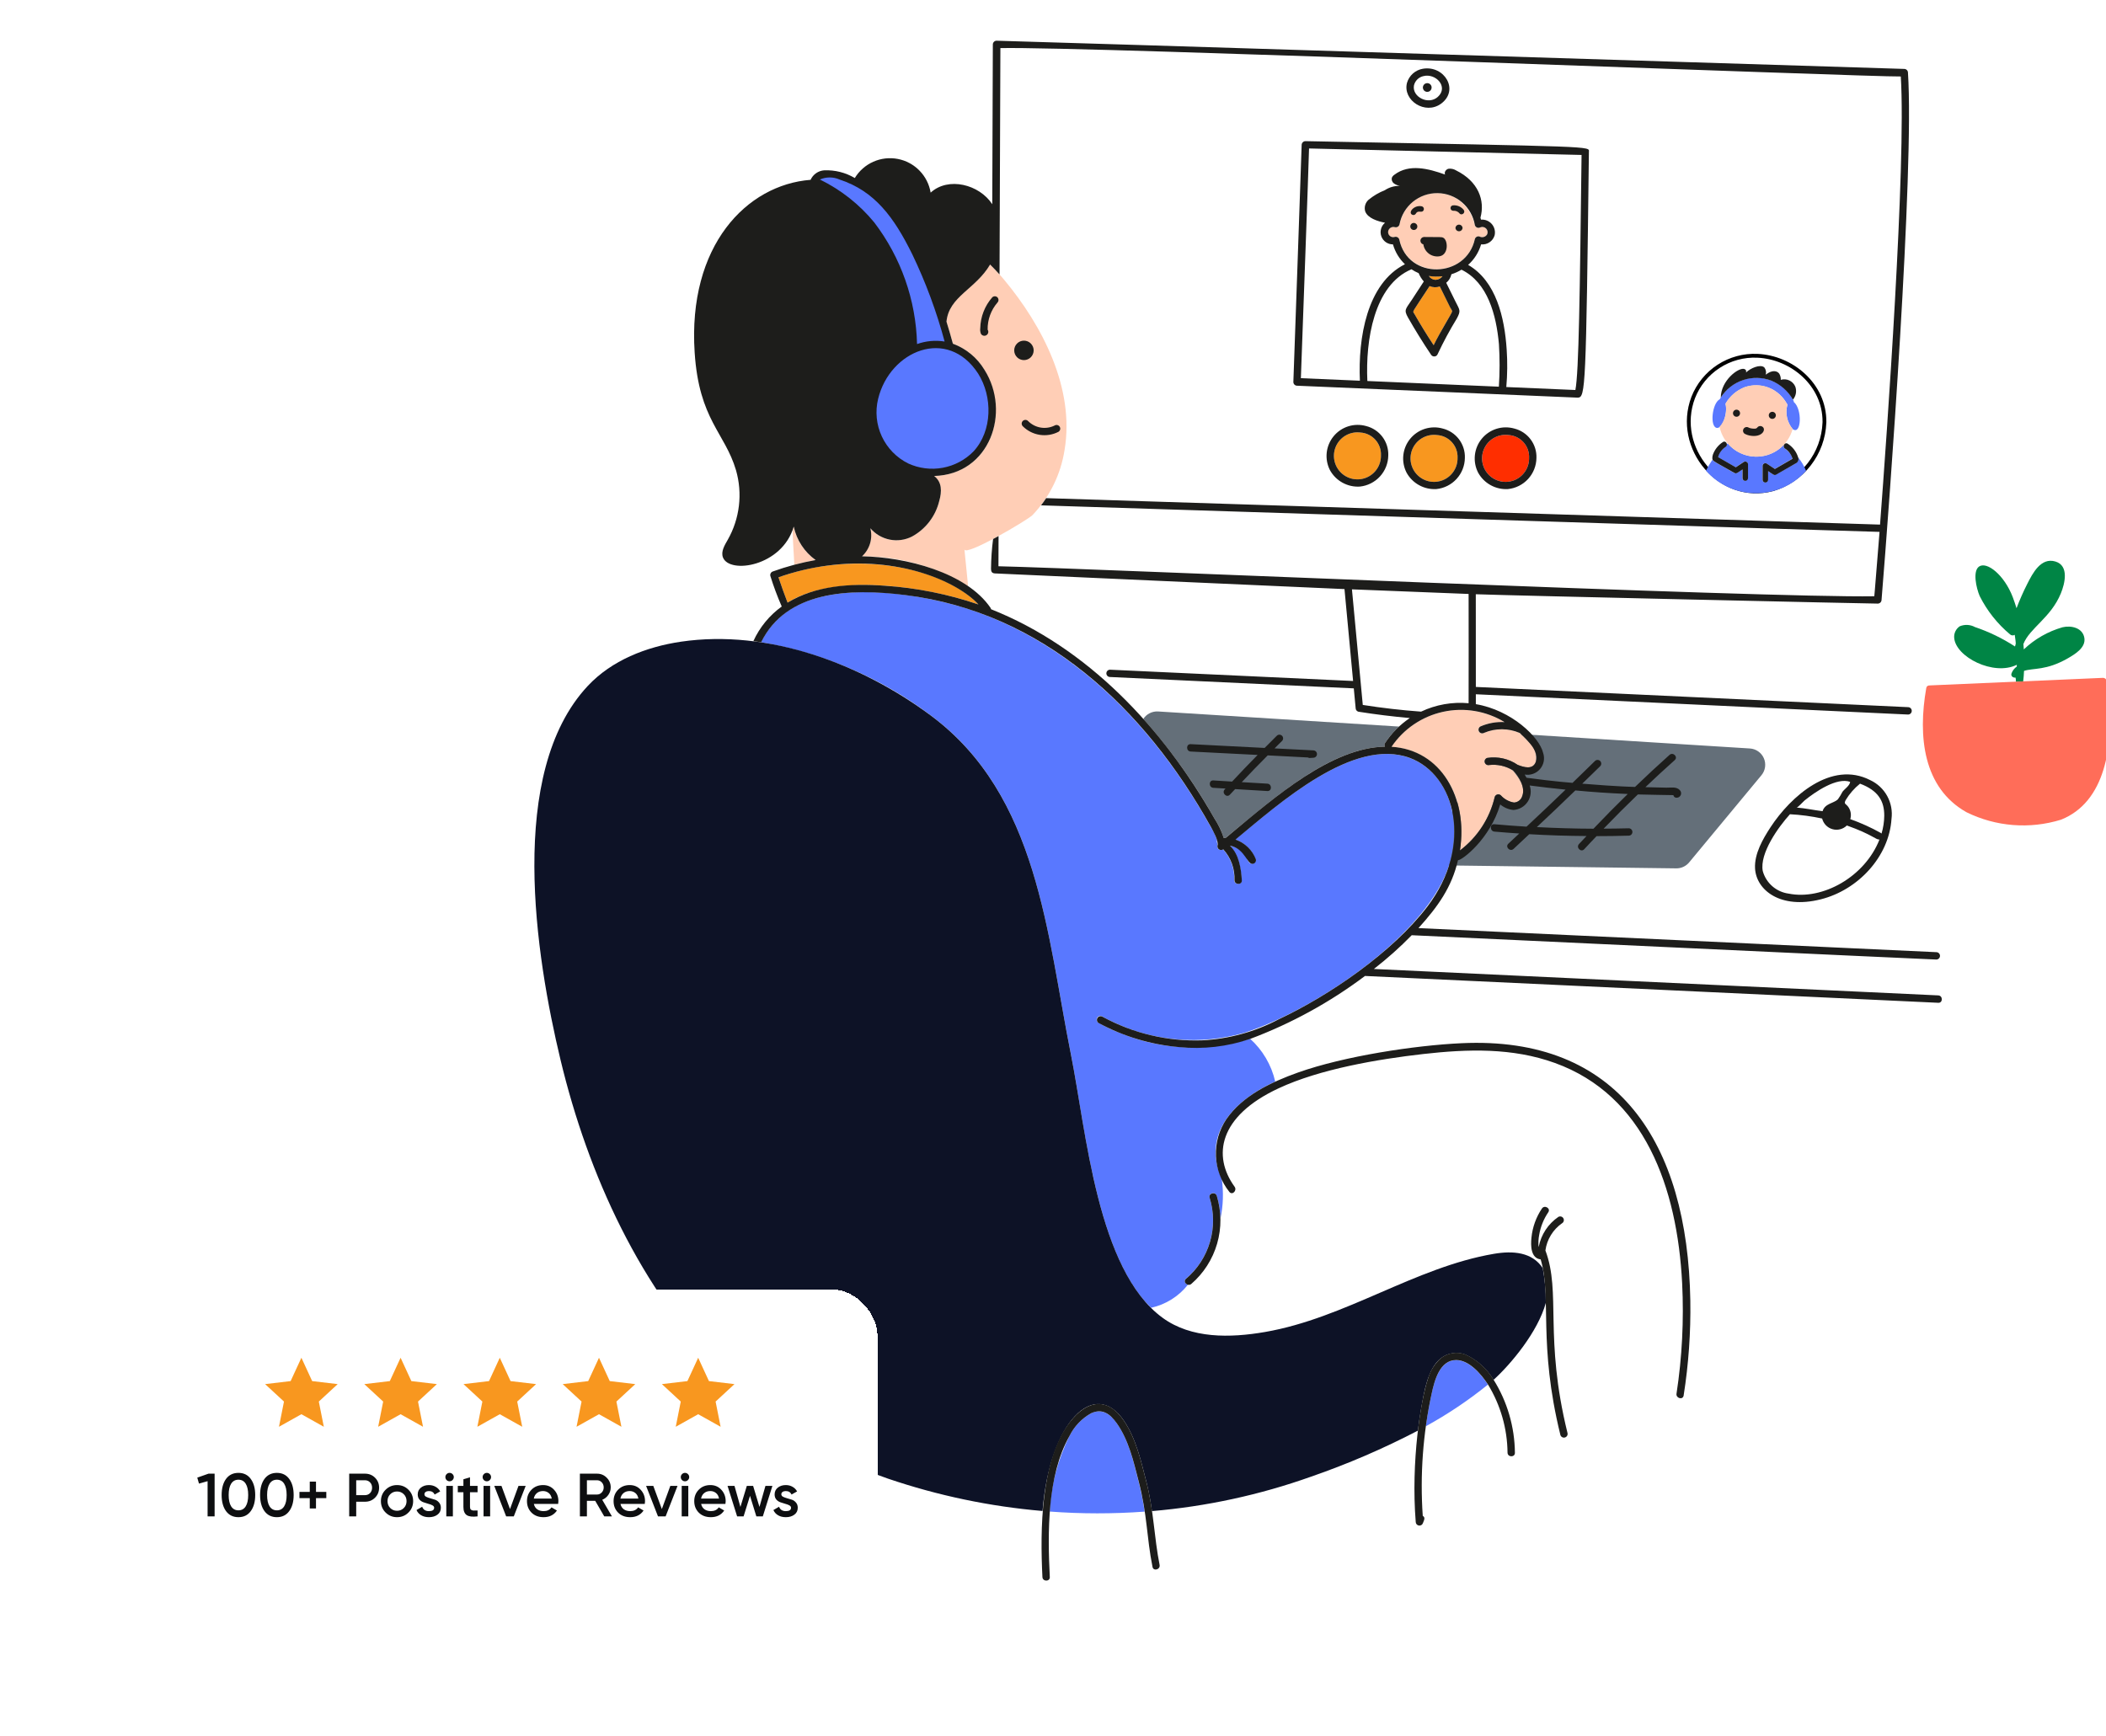 <svg width="552" height="455" viewBox="0 0 552 455" fill="none" xmlns="http://www.w3.org/2000/svg">
<g clip-path="url(#clip0_1_2503)">
<path d="M478.204 110.588L478.195 110.816C478.037 114.777 476.643 118.589 474.207 121.717C471.774 124.844 468.422 127.13 464.624 128.255C450.862 131.897 438.796 117.45 443.795 104.223C445.104 100.863 447.435 97.998 450.459 96.032C453.483 94.066 457.048 93.099 460.651 93.266L460.652 93.266C469.612 93.666 478.257 100.784 478.204 110.588Z" stroke="black"/>
<path d="M372.945 18.021C371.976 18.184 371.073 18.616 370.338 19.268C369.603 19.92 369.065 20.765 368.787 21.708C367.597 26.315 373.564 30.208 377.712 27.184C382.561 23.629 378.604 17.067 372.945 18.021ZM376.909 25.358C374.443 27.647 370.108 25.426 370.599 22.445C370.731 21.834 371.036 21.274 371.477 20.832C371.919 20.391 372.479 20.086 373.09 19.954C376.305 19.126 379.726 22.738 376.904 25.358H376.909Z" fill="#1D1D1B"/>
<path d="M374.093 21.792C373.866 21.792 373.644 21.859 373.455 21.985C373.267 22.111 373.12 22.291 373.033 22.5C372.946 22.71 372.923 22.941 372.967 23.163C373.012 23.386 373.121 23.59 373.281 23.751C373.442 23.911 373.646 24.021 373.869 24.065C374.092 24.109 374.322 24.087 374.532 24C374.742 23.913 374.921 23.766 375.047 23.577C375.173 23.388 375.24 23.166 375.24 22.939C375.241 22.789 375.211 22.639 375.154 22.5C375.096 22.361 375.011 22.234 374.905 22.128C374.798 22.021 374.672 21.936 374.532 21.879C374.393 21.821 374.244 21.792 374.093 21.792Z" fill="#1D1D1B"/>
<path d="M356.604 113.384C355.357 113.219 354.09 113.44 352.972 114.016C351.854 114.592 350.939 115.497 350.35 116.608C349.761 117.719 349.526 118.984 349.677 120.233C349.828 121.482 350.358 122.654 351.194 123.593C352.031 124.532 353.135 125.193 354.358 125.486C355.581 125.78 356.865 125.692 358.036 125.234C359.208 124.777 360.212 123.972 360.913 122.928C361.613 121.883 361.978 120.649 361.957 119.392C362.026 117.89 361.505 116.42 360.504 115.298C359.504 114.175 358.104 113.488 356.604 113.384Z" fill="#F8971F"/>
<path d="M471.268 119.851C471.585 121.262 470.871 121.317 469.177 122.293C465.314 124.511 465.246 124.702 464.791 124.396C464.337 124.09 463.871 123.78 463.412 123.476V125.75C463.412 125.942 463.336 126.127 463.2 126.262C463.064 126.398 462.88 126.475 462.688 126.475C462.495 126.475 462.311 126.398 462.175 126.262C462.039 126.127 461.963 125.942 461.963 125.75V122.138C461.964 122.011 461.998 121.886 462.061 121.776C462.125 121.666 462.215 121.575 462.325 121.51C462.434 121.446 462.559 121.411 462.686 121.41C462.812 121.408 462.938 121.439 463.049 121.5C463.763 121.972 464.462 122.444 465.174 122.915C466.719 122.021 468.255 121.139 469.802 120.244C469.662 119.565 469.325 118.943 468.833 118.455C468.519 118.127 468.18 117.824 467.82 117.547C467.658 117.441 467.545 117.275 467.506 117.085C467.466 116.896 467.502 116.699 467.607 116.536C466.66 117.56 465.507 118.373 464.223 118.919C462.939 119.465 461.554 119.733 460.159 119.704C458.765 119.676 457.392 119.352 456.131 118.754C454.871 118.157 453.751 117.298 452.847 116.236C452.757 116.304 452.67 116.375 452.585 116.449C452.605 116.582 452.585 116.717 452.53 116.839C452.474 116.962 452.384 117.065 452.271 117.137C451.299 117.754 450.593 118.711 450.29 119.821L454.921 122.492L457.046 121.077C457.157 121.013 457.283 120.979 457.411 120.98C457.539 120.98 457.665 121.014 457.776 121.079C457.887 121.144 457.978 121.237 458.042 121.348C458.105 121.46 458.137 121.586 458.136 121.715V125.327C458.126 125.513 458.045 125.688 457.91 125.815C457.775 125.943 457.596 126.015 457.41 126.015C457.224 126.015 457.045 125.943 456.91 125.815C456.775 125.688 456.694 125.513 456.684 125.327V123.053C455.365 123.923 455.114 124.277 454.559 123.974C449.26 120.945 449.047 120.954 448.854 120.491C448.221 121.417 447.647 122.382 447.137 123.381C448.781 125.238 450.801 126.726 453.063 127.745C455.325 128.765 457.777 129.293 460.258 129.295C462.739 129.297 465.192 128.773 467.455 127.758C469.719 126.742 471.741 125.258 473.389 123.404C472.861 122.122 472.146 120.925 471.268 119.851Z" fill="#5978FF"/>
<path d="M373.982 226.79L439.373 227.63C440.011 227.635 440.642 227.5 441.221 227.232C441.8 226.965 442.313 226.572 442.722 226.083L461.709 203.19C462.208 202.58 462.53 201.844 462.638 201.063C462.746 200.283 462.636 199.487 462.321 198.765C462.006 198.042 461.498 197.421 460.852 196.969C460.206 196.517 459.448 196.252 458.662 196.203L390.84 191.953L373.982 226.79ZM299.672 188.448C306.781 196.441 313.017 205.169 318.274 214.484C319.346 216.1 320.188 217.857 320.775 219.705C320.919 219.637 321.08 219.616 321.237 219.646C332.478 210.508 348.197 195.958 363.008 195.727C362.915 195.589 362.866 195.426 362.868 195.259C362.871 195.093 362.924 194.931 363.021 194.796C364.058 193.2 365.292 191.743 366.695 190.457L303.505 186.498C302.752 186.46 302.001 186.62 301.328 186.962C300.656 187.304 300.085 187.817 299.672 188.448Z" fill="#646F79"/>
<path d="M382.032 120.052C382.106 118.548 381.586 117.075 380.585 115.952C379.583 114.828 378.179 114.143 376.677 114.044C375.43 113.88 374.163 114.1 373.045 114.677C371.928 115.254 371.013 116.158 370.424 117.27C369.836 118.381 369.601 119.646 369.753 120.895C369.904 122.143 370.433 123.316 371.27 124.254C372.107 125.193 373.211 125.854 374.434 126.147C375.657 126.44 376.941 126.352 378.112 125.894C379.284 125.437 380.287 124.632 380.988 123.587C381.689 122.543 382.053 121.309 382.032 120.052ZM256.444 158.451C248.05 149.39 225.58 143.652 204.047 151.332C204.781 153.565 205.576 155.778 206.429 157.968C218.665 150.157 242.539 153.595 256.444 158.451Z" fill="#F8971F"/>
<path d="M369.466 198.669C354.706 193.186 335.094 210.749 323.778 220.076C324.951 220.478 326.025 221.126 326.928 221.976C327.83 222.826 328.541 223.859 329.012 225.006C329.129 225.226 329.156 225.484 329.087 225.723C329.018 225.963 328.859 226.167 328.644 226.292C328.428 226.417 328.172 226.454 327.93 226.394C327.687 226.335 327.477 226.184 327.344 225.973C326.991 225.508 326.868 225.42 326.896 224.983C326.804 224.788 326.695 224.603 326.571 224.428C326.078 223.708 325.447 223.093 324.714 222.619C323.982 222.144 323.162 221.82 322.304 221.665C324.641 223.876 325.26 227.571 325.434 230.769C325.506 232.012 323.572 231.999 323.5 230.769C323.638 227.777 322.587 224.852 320.576 222.632C320.416 222.749 320.225 222.814 320.028 222.818C319.83 222.822 319.636 222.766 319.471 222.657C319.307 222.548 319.18 222.39 319.107 222.207C319.034 222.023 319.02 221.822 319.065 221.629C319.065 221.629 319.101 221.306 319.101 221.075C319.023 220.962 318.973 220.831 318.956 220.695C318.939 220.558 318.955 220.419 319.003 220.291C318.632 219.06 318.082 217.891 317.371 216.82C303.287 191.497 282.309 169.135 254.025 159.711C241.642 155.692 221.605 152.63 209.51 158.453C205.137 160.517 201.596 164.004 199.465 168.344C215.66 171.079 230.956 177.683 244.052 187.597C272.153 208.533 274.391 244.937 280.7 276.387C284.313 294.407 287.241 328.818 301.706 342.817C305.533 341.978 308.95 339.838 311.375 336.761C310.686 336.604 310.178 335.758 310.869 335.19C313.865 332.644 316.049 329.275 317.149 325.5C318.249 321.725 318.217 317.71 317.057 313.953C316.67 312.769 318.544 312.253 318.918 313.432C319.539 315.397 319.865 317.442 319.885 319.501C320.616 316.06 320.734 312.518 320.236 309.036C315.085 297.59 322.89 288.714 334.244 283.506C333.254 279.172 330.949 275.25 327.644 272.277C316.57 275.768 304.625 275.281 293.873 270.9C291.808 270.141 289.811 269.207 287.904 268.108C287.688 267.976 287.532 267.764 287.47 267.518C287.408 267.273 287.445 267.012 287.574 266.794C287.702 266.575 287.91 266.416 288.155 266.349C288.4 266.283 288.66 266.316 288.881 266.44C289.808 266.975 290.76 267.462 291.735 267.902C302.447 273.003 314.653 274.018 326.061 270.756C343.947 265.09 375.038 244.779 380.102 225.792C383.581 211.723 377.699 201.724 369.466 198.669Z" fill="#5978FF"/>
<path d="M470.168 105.371C470.165 105.223 470.128 105.078 470.06 104.946C469.148 103.189 467.778 101.711 466.094 100.67C464.41 99.629 462.475 99.063 460.495 99.034C458.516 99.004 456.565 99.511 454.85 100.501C453.136 101.491 451.722 102.928 450.758 104.657C448.739 105.698 448.119 111.844 449.959 112.163C451.436 112.443 452.896 108.372 452.273 105.824C453.412 103.866 455.174 102.347 457.278 101.508C459.353 100.797 461.614 100.85 463.653 101.659C465.692 102.468 467.375 103.979 468.398 105.919C468.43 105.97 468.467 106.018 468.506 106.064C468.191 107.166 468.152 108.329 468.394 109.449C468.636 110.57 469.15 111.614 469.892 112.488C472.155 114.175 472.45 107.265 470.168 105.371Z" fill="#5978FF"/>
<path d="M400.785 120.052C400.859 118.548 400.339 117.075 399.338 115.952C398.336 114.828 396.932 114.143 395.43 114.044C394.183 113.88 392.916 114.1 391.798 114.677C390.681 115.254 389.766 116.158 389.177 117.27C388.589 118.381 388.354 119.646 388.506 120.895C388.657 122.143 389.186 123.316 390.023 124.254C390.86 125.193 391.964 125.854 393.187 126.147C394.41 126.44 395.694 126.352 396.865 125.894C398.037 125.437 399.04 124.632 399.741 123.587C400.442 122.543 400.806 121.309 400.785 120.052Z" fill="#FF2E00"/>
<path d="M208.033 138.041C207.671 139.326 207.608 137.358 208.201 148.028C210.038 147.534 211.898 147.123 213.772 146.796C210.836 144.694 208.789 141.572 208.033 138.041ZM263.196 73.34C262.033 71.941 260.794 70.606 259.486 69.341C255.763 75.703 248.684 77.673 248.051 84.316C248.119 84.528 249.483 88.933 249.732 90.094C262.389 94.756 264.841 113.588 254.603 121.41C251.776 123.526 248.357 124.701 244.827 124.77C246.908 126.31 246.87 128.884 246.145 131.381C245.663 133.339 244.778 135.175 243.546 136.771C242.314 138.368 240.762 139.69 238.99 140.652C237.19 141.562 235.137 141.841 233.16 141.444C231.183 141.047 229.396 139.997 228.087 138.463C228.424 139.772 228.4 141.148 228.017 142.444C227.634 143.741 226.907 144.909 225.913 145.825C235.741 145.798 245.382 148.516 253.75 153.67C253.423 150.442 253.113 147.227 252.784 143.999C252.977 145.971 269.318 136.349 270.634 135.019C275.126 130.297 278.062 124.311 279.045 117.868C281.714 101.788 273.248 85.397 263.196 73.34ZM382.641 222.939C387.227 219.482 390.453 214.524 391.756 208.931C391.803 208.77 391.891 208.623 392.012 208.506C392.132 208.388 392.281 208.304 392.444 208.261C392.607 208.219 392.778 208.219 392.941 208.262C393.103 208.304 393.252 208.389 393.373 208.506C394.275 209.504 395.49 210.165 396.817 210.378C397.308 210.352 397.778 210.175 398.164 209.87C398.549 209.566 398.831 209.15 398.97 208.678C399.924 206.213 398.016 203.818 396.577 202.006C394.721 200.8 392.502 200.283 390.304 200.544C390.061 200.602 389.805 200.563 389.589 200.436C389.374 200.309 389.216 200.104 389.149 199.863C389.082 199.622 389.111 199.364 389.229 199.144C389.348 198.924 389.548 198.758 389.786 198.682C392.578 198.249 395.43 198.897 397.761 200.495C399.38 201.132 401.716 201.849 402.51 199.758C402.703 198.827 402.644 197.862 402.341 196.962C402.037 196.061 401.499 195.258 400.783 194.634C400.022 193.741 399.194 192.909 398.305 192.144C396.826 191.506 395.234 191.176 393.624 191.172C392.014 191.168 390.42 191.49 388.938 192.12C388.716 192.24 388.457 192.272 388.213 192.209C387.969 192.146 387.758 191.993 387.622 191.78C387.492 191.559 387.453 191.296 387.516 191.047C387.579 190.798 387.738 190.584 387.958 190.452C389.958 189.574 392.137 189.176 394.318 189.292C389.495 186.353 383.725 185.386 378.207 186.593C372.689 187.799 367.848 191.085 364.691 195.769C376.313 196.494 385.026 207.386 382.641 222.939Z" fill="#FFCEB6"/>
<path d="M381.658 356.546C377.344 356.546 375.978 361.997 375.24 365.32C374.624 368.153 374.116 371.006 373.717 373.878C379.457 370.725 384.905 367.069 389.999 362.953C388.15 360.129 385.039 356.546 381.658 356.546ZM292.73 373.11C292.041 371.996 291.086 371.07 289.951 370.416C289.329 370.125 288.649 369.978 287.962 369.986C287.276 369.995 286.6 370.158 285.985 370.465C283.518 371.843 281.531 373.943 280.292 376.483C277.24 382.643 275.492 389.366 275.156 396.233C283.432 396.851 291.742 396.857 300.019 396.252C299.616 393.55 299.075 390.872 298.398 388.226C297.086 383.051 295.845 377.55 292.73 373.11Z" fill="#5978FF"/>
<path d="M404.37 332.422C401.59 328.2 396.55 327.82 391.546 328.676C370.888 332.195 352.675 345.513 331.571 349.163C322.421 350.746 312.221 350.929 304.726 345.442C287.551 332.932 284.704 296.384 280.698 276.413C274.4 244.963 272.151 208.557 244.05 187.624C225.749 173.998 201.42 164.845 178.48 168.211C169.39 169.554 160.326 173.099 154.053 179.816C132.803 202.554 140.37 250.579 146.932 277.888C154.172 307.995 167.842 337.947 189.83 360.186C192.229 355.651 196.282 354.365 199.099 355.364C201.832 356.331 202.907 359.098 203.887 361.576C205.673 366.129 207.164 370.792 208.35 375.537C215.93 380.593 224.131 384.649 232.749 387.605C245.859 392.061 259.462 394.908 273.258 396.084C275.124 372.647 286.935 361.117 294.591 372.43C297.819 377.218 299.088 383.091 300.514 388.602C301.129 391.077 301.603 393.585 301.933 396.114C316.156 394.914 330.163 391.884 343.609 387.097C353.237 383.769 362.606 379.733 371.638 375.023C371.881 373.091 372.159 371.168 372.488 369.258C373.272 364.908 374.188 358.824 377.624 356.082C378.51 355.378 379.561 354.914 380.678 354.735C381.794 354.555 382.938 354.665 384 355.056C387.119 356.449 389.729 358.776 391.469 361.716C396.002 357.606 403.097 349.134 405.175 341.528C405.188 338.475 404.918 335.426 404.37 332.422Z" fill="#0D1226"/>
<path d="M197.264 356.969C195.928 357.088 194.655 357.59 193.596 358.413C192.538 359.236 191.738 360.347 191.293 361.612C195.817 366.091 200.709 370.182 205.917 373.844C204.839 369.85 203.54 365.92 202.026 362.071C201.166 359.869 200.103 357.003 197.264 356.969Z" fill="#5978FF"/>
<path d="M468.506 106.054C468.074 105.302 467.559 104.6 466.971 103.963C465.785 102.633 464.228 101.688 462.501 101.248C460.774 100.809 458.954 100.896 457.277 101.498C455.159 102.313 453.39 103.839 452.272 105.814C452.505 106.88 452.485 107.986 452.214 109.043C451.944 110.101 451.43 111.08 450.715 111.904C451.175 114.065 452.347 116.01 454.044 117.425C455.742 118.84 457.865 119.643 460.074 119.707C462.283 119.77 464.449 119.09 466.224 117.775C468 116.459 469.282 114.586 469.866 112.454C469.133 111.58 468.626 110.539 468.389 109.423C468.152 108.308 468.192 107.151 468.506 106.054Z" fill="#FFCEB6"/>
<path d="M265.832 91.846C265.832 92.522 266.101 93.171 266.579 93.649C267.057 94.127 267.706 94.396 268.382 94.396C269.058 94.396 269.707 94.127 270.185 93.649C270.663 93.171 270.932 92.522 270.932 91.846C270.932 91.17 270.663 90.521 270.185 90.043C269.707 89.565 269.058 89.296 268.382 89.296C267.706 89.296 267.057 89.565 266.579 90.043C266.101 90.521 265.832 91.17 265.832 91.846Z" fill="#1D1D1B"/>
<path d="M261.441 79.314C261.615 79.129 261.713 78.884 261.713 78.63C261.713 78.376 261.615 78.132 261.441 77.947C261.259 77.768 261.013 77.667 260.758 77.667C260.502 77.667 260.257 77.768 260.075 77.947C258.11 80.19 256.998 83.054 256.934 86.035C256.864 86.533 256.927 87.041 257.114 87.508C257.184 87.627 257.278 87.731 257.389 87.813C257.5 87.896 257.626 87.956 257.761 87.988C257.895 88.021 258.035 88.027 258.171 88.005C258.308 87.983 258.439 87.933 258.556 87.86C258.673 87.787 258.775 87.69 258.854 87.577C258.933 87.464 258.989 87.336 259.018 87.2C259.047 87.065 259.049 86.925 259.023 86.789C258.997 86.653 258.944 86.524 258.867 86.409C258.823 83.808 259.739 81.281 261.441 79.314ZM258.891 86.751C258.891 86.883 258.878 86.859 258.878 86.726L258.891 86.751ZM268.077 111.731C269.274 112.927 270.818 113.715 272.489 113.982C274.16 114.249 275.873 113.982 277.383 113.218C277.498 113.157 277.599 113.074 277.681 112.973C277.762 112.873 277.823 112.756 277.859 112.632C277.895 112.507 277.905 112.376 277.889 112.247C277.873 112.118 277.831 111.994 277.766 111.882C277.701 111.769 277.614 111.671 277.51 111.594C277.406 111.516 277.288 111.46 277.162 111.429C277.035 111.398 276.904 111.392 276.776 111.413C276.648 111.434 276.526 111.481 276.416 111.55C275.277 112.108 273.991 112.292 272.742 112.077C271.492 111.862 270.342 111.259 269.454 110.354C269.272 110.171 269.024 110.068 268.766 110.068C268.508 110.068 268.26 110.171 268.077 110.354C267.895 110.536 267.792 110.784 267.792 111.042C267.792 111.3 267.895 111.548 268.077 111.731Z" fill="#1D1D1B"/>
<path d="M508.018 260.929C506.605 260.87 363.221 254.149 360.102 254.002C363.611 251.287 366.926 248.331 370.024 245.155C371.033 245.198 505.509 251.488 507.523 251.531C507.779 251.531 508.025 251.429 508.207 251.247C508.388 251.066 508.49 250.82 508.49 250.564C508.49 250.307 508.388 250.061 508.207 249.88C508.025 249.699 507.779 249.597 507.523 249.597C506.28 249.537 372.684 243.336 371.79 243.288C376.913 237.62 380.515 232.575 382.149 225.497C383.26 225.497 390.56 219.921 393.22 210.87C394.2 211.698 395.411 212.205 396.688 212.322C397.433 212.277 398.158 212.059 398.804 211.686C399.451 211.313 400.002 210.795 400.414 210.173C400.826 209.551 401.088 208.841 401.179 208.1C401.27 207.36 401.188 206.608 400.938 205.904C404.069 206.315 407.208 206.677 410.354 206.99C406.971 210.248 403.559 213.484 400.118 216.697C397.311 216.527 394.495 216.31 391.692 216.06C390.46 215.951 390.46 217.885 391.692 217.993C393.856 218.187 396.032 218.344 398.208 218.491C397.254 219.373 396.308 220.278 395.354 221.162C394.436 222.012 395.8 223.372 396.72 222.526C398.11 221.251 399.464 219.953 400.83 218.671C405.832 218.973 410.839 219.118 415.841 219.154C415.189 219.855 414.513 220.543 413.871 221.245C413.021 222.165 414.39 223.529 415.238 222.611C416.3 221.451 417.388 220.314 418.476 219.179C421.281 219.179 424.09 219.139 426.902 219.058C427.158 219.058 427.404 218.956 427.586 218.775C427.767 218.594 427.869 218.348 427.869 218.091C427.869 217.835 427.767 217.589 427.586 217.408C427.404 217.226 427.158 217.124 426.902 217.124C424.713 217.184 422.526 217.209 420.327 217.22C423.258 214.174 426.247 211.184 429.293 208.252C430.939 208.312 438.602 208.433 438.602 208.433C438.634 208.64 438.746 208.826 438.913 208.953C439.079 209.079 439.289 209.136 439.497 209.111C439.731 209.106 439.957 209.031 440.148 208.895C440.338 208.76 440.483 208.57 440.564 208.35C440.645 208.131 440.658 207.892 440.601 207.666C440.544 207.439 440.42 207.235 440.245 207.079C439.412 206.174 437.888 206.489 436.788 206.476C434.951 206.45 433.113 206.391 431.277 206.342C433.805 203.934 436.367 201.569 438.964 199.249C439.894 198.414 438.539 197.06 437.599 197.882C434.529 200.626 431.515 203.426 428.557 206.282C428.304 206.27 424.42 206.227 414.717 205.432C416.29 203.898 417.885 202.375 419.443 200.828C419.613 200.644 419.705 200.402 419.701 200.152C419.696 199.902 419.594 199.664 419.418 199.487C419.241 199.31 419.002 199.208 418.752 199.204C418.502 199.199 418.26 199.291 418.077 199.461C416.132 201.395 414.137 203.286 412.167 205.216C411.955 205.192 407.573 204.888 400.118 203.873C399.965 203.59 399.803 203.312 399.632 203.04C400.372 203.168 401.134 203.101 401.841 202.846C402.549 202.59 403.177 202.155 403.665 201.583C404.153 201.011 404.484 200.322 404.625 199.583C404.766 198.844 404.712 198.082 404.468 197.37C403.531 193.258 396.18 186.156 386.83 184.584V181.993C393.805 182.316 500.011 187.306 500.119 187.306C500.376 187.306 500.622 187.204 500.803 187.023C500.984 186.842 501.086 186.596 501.086 186.339C501.086 186.083 500.984 185.837 500.803 185.655C500.622 185.474 500.376 185.372 500.119 185.372C498.245 185.287 393.069 180.361 386.83 180.07C386.83 172.565 386.83 159.071 386.818 155.771C396.329 156.134 490.944 158.249 492.202 158.225C492.456 158.218 492.697 158.113 492.877 157.934C493.057 157.754 493.161 157.512 493.169 157.258C495.24 131.97 501.768 44.566 500.094 19.034C500.09 18.779 499.986 18.536 499.806 18.355C499.626 18.175 499.382 18.072 499.127 18.067C497.289 17.995 262.094 10.63 261.199 10.67C260.944 10.675 260.702 10.779 260.522 10.959C260.341 11.139 260.238 11.382 260.232 11.637C260.232 13.622 260.158 32.394 260.081 53.536C256.669 48.317 248.545 46.266 243.931 50.495C243.57 48.32 242.551 46.307 241.012 44.729C239.473 43.15 237.487 42.08 235.322 41.663C233.156 41.247 230.915 41.503 228.9 42.398C226.885 43.294 225.192 44.784 224.05 46.67C221.632 45.234 218.85 44.532 216.04 44.647C215.274 44.697 214.536 44.956 213.906 45.395C213.276 45.834 212.777 46.436 212.464 47.138C195.676 48.436 180.23 64.399 182.076 92.415C183.228 110.053 190 113.398 192.914 123.26C193.786 126.289 194.044 129.461 193.673 132.591C193.301 135.721 192.309 138.745 190.753 141.486C189.928 142.925 188.904 144.58 189.495 146.127C191.195 150.541 204.99 148.516 208.048 138.042C208.802 141.576 210.848 144.701 213.786 146.805C209.977 147.483 206.232 148.482 202.591 149.791C202.348 149.864 202.142 150.027 202.017 150.248C201.891 150.468 201.855 150.728 201.915 150.975C202.761 153.699 203.758 156.374 204.901 158.988C201.672 161.313 199.108 164.443 197.463 168.066C197.803 168.115 199.163 168.296 199.508 168.344C206.123 154.942 222.483 154.137 237.303 155.992C272.987 160.433 299.875 185.275 317.417 216.825C317.842 217.605 319.497 220.482 319.117 221.634C319.071 221.826 319.086 222.027 319.159 222.211C319.231 222.395 319.358 222.552 319.523 222.661C319.688 222.77 319.882 222.826 320.079 222.822C320.277 222.818 320.468 222.753 320.628 222.637C322.646 224.854 323.703 227.782 323.566 230.778C323.639 232.012 325.572 232.023 325.5 230.778C325.311 227.654 324.75 223.897 322.368 221.676C326.533 222.467 326.901 227.129 328.62 226.379C328.836 226.29 329.012 226.126 329.114 225.916C329.216 225.706 329.238 225.466 329.174 225.242C328.716 224.045 328.002 222.963 327.081 222.072C326.16 221.181 325.056 220.501 323.845 220.082C335.32 210.59 354.713 193.199 369.533 198.675C381.463 203.137 386.32 221.61 374.116 237.656C364.958 249.665 348.404 260.985 335.135 267.209C328.961 270.467 322.152 272.343 315.181 272.708C306.031 273.031 296.963 270.885 288.929 266.495C288.708 266.38 288.452 266.354 288.213 266.422C287.974 266.49 287.77 266.648 287.644 266.862C287.518 267.076 287.479 267.331 287.536 267.573C287.592 267.815 287.739 268.026 287.947 268.163C294.471 271.692 301.65 273.844 309.04 274.485C315.339 275.115 321.701 274.38 327.691 272.332C338.455 268.297 348.586 262.741 357.775 255.834C360.48 255.955 508.001 262.868 508.084 262.87C509.272 262.887 509.272 260.978 508.018 260.929ZM412.904 207.203C417.426 207.617 421.101 207.889 426.645 208.133C423.595 211.111 420.601 214.145 417.664 217.235C412.722 217.222 407.766 217.065 402.821 216.81C406.208 213.645 409.57 210.443 412.904 207.203ZM231.927 153.537C222.851 152.887 213.864 153.478 206.427 157.968C205.577 155.779 204.795 153.567 204.045 151.332C208.179 149.878 212.451 148.853 216.795 148.274C235.255 145.785 250.665 152.188 256.452 158.45C248.526 155.749 240.281 154.098 231.927 153.537ZM363.022 194.797C362.925 194.932 362.872 195.094 362.87 195.26C362.867 195.426 362.916 195.59 363.009 195.727C348.971 195.94 333.801 209.24 322.978 218.221C320.528 220.261 321.645 219.421 320.776 219.708C320.182 217.863 319.341 216.107 318.275 214.487C304.696 190.653 285.055 169.755 259.775 159.704C259.75 159.585 259.705 159.471 259.644 159.366C253.309 150.035 237.331 146.002 225.945 145.828C226.939 144.912 227.667 143.744 228.05 142.448C228.433 141.152 228.458 139.776 228.121 138.467C229.43 140.001 231.216 141.05 233.193 141.447C235.17 141.844 237.223 141.565 239.022 140.655C240.793 139.692 242.342 138.37 243.572 136.773C244.802 135.177 245.685 133.341 246.165 131.384C246.9 128.834 246.925 126.371 244.849 124.773C259.495 124.369 265.037 108.036 258.048 96.961C256.149 93.795 253.225 91.373 249.76 90.097C248.8 86.731 249.104 87.626 248.081 84.319C248.719 77.68 255.693 75.842 259.514 69.344C260.381 70.234 260.931 70.759 261.985 71.937L262.211 12.608C283.336 12.094 491.15 20.258 498.215 20.046C499.637 43.155 494.539 114.261 492.775 137.517C491.097 137.466 322.019 132.081 274.209 130.579C273.784 131.225 273.336 131.855 272.866 132.47C318.604 133.932 490.07 139.406 492.644 139.427C491.124 158.682 491.281 155.896 491.277 156.3C462.613 156.791 285.233 148.952 261.703 148.437C261.703 146.595 261.72 143.52 261.73 140.524C261.25 140.789 260.77 141.049 260.296 141.299C259.96 143.887 259.78 146.493 259.756 149.102C259.807 149.315 259.642 150.239 260.723 150.312C262.355 150.397 343.348 154.045 352.401 154.421L354.658 178.511C346.287 178.124 290.96 175.55 290.856 175.548C290.618 175.569 290.396 175.678 290.234 175.854C290.072 176.03 289.981 176.26 289.979 176.499C289.978 176.738 290.065 176.969 290.225 177.147C290.385 177.325 290.605 177.437 290.843 177.461C292.66 177.537 345.367 180.011 354.84 180.446L355.327 185.632C355.329 185.843 355.4 186.047 355.528 186.215C355.657 186.383 355.836 186.505 356.039 186.562C360.511 187.271 365.006 187.826 369.524 188.228C366.941 189.963 364.73 192.196 363.022 194.797ZM354.356 154.489C364.543 154.9 374.736 155.303 384.935 155.698C384.975 162.205 384.935 179.286 384.935 184.34C380.659 183.944 376.355 184.706 372.474 186.545C367.359 186.173 362.263 185.588 357.197 184.79C357.063 183.39 355.104 162.53 354.356 154.489ZM364.726 195.766C367.883 191.083 372.723 187.797 378.24 186.59C383.757 185.383 389.527 186.349 394.351 189.287C392.17 189.172 389.993 189.569 387.993 190.447C387.777 190.579 387.621 190.791 387.559 191.036C387.497 191.282 387.534 191.542 387.663 191.761C387.791 191.979 387.999 192.139 388.244 192.205C388.489 192.271 388.749 192.239 388.97 192.115C390.452 191.485 392.046 191.162 393.656 191.166C395.266 191.17 396.859 191.501 398.337 192.138C400.479 194.051 403.563 197.081 402.545 199.754C401.748 201.845 399.415 201.131 397.796 200.492C395.464 198.894 392.611 198.245 389.818 198.677C389.58 198.753 389.381 198.919 389.262 199.139C389.143 199.359 389.114 199.616 389.181 199.857C389.248 200.098 389.406 200.304 389.622 200.431C389.837 200.558 390.093 200.596 390.337 200.539C392.507 200.302 394.696 200.786 396.563 201.918C398.051 203.405 399.884 206.395 399.005 208.673C398.867 209.145 398.586 209.562 398.2 209.867C397.814 210.172 397.343 210.349 396.852 210.373C395.522 210.166 394.304 209.503 393.407 208.499C393.286 208.383 393.136 208.301 392.974 208.259C392.811 208.217 392.641 208.217 392.478 208.26C392.316 208.303 392.167 208.386 392.046 208.502C391.925 208.618 391.835 208.763 391.786 208.924C390.475 214.513 387.252 219.468 382.674 222.932C384.788 209.102 377.712 196.565 364.726 195.757V195.766Z" fill="#1D1D1B"/>
<path d="M356.421 127.551C358.446 127.343 360.324 126.398 361.699 124.897C363.074 123.395 363.85 121.441 363.879 119.405C363.945 117.646 363.403 115.917 362.344 114.511C361.285 113.104 359.774 112.105 358.065 111.681C356.539 111.251 354.92 111.275 353.407 111.751C351.894 112.226 350.553 113.133 349.547 114.359C348.541 115.585 347.915 117.078 347.744 118.655C347.574 120.232 347.867 121.824 348.588 123.237C349.351 124.624 350.493 125.765 351.879 126.529C353.266 127.292 354.841 127.647 356.421 127.551ZM356.603 113.385C358.105 113.484 359.508 114.17 360.509 115.293C361.511 116.417 362.03 117.889 361.956 119.393C361.977 120.65 361.613 121.884 360.912 122.928C360.211 123.973 359.207 124.778 358.036 125.235C356.864 125.693 355.58 125.78 354.357 125.487C353.134 125.194 352.03 124.533 351.194 123.594C350.357 122.655 349.827 121.483 349.677 120.234C349.526 118.985 349.76 117.72 350.349 116.609C350.938 115.498 351.853 114.593 352.971 114.017C354.089 113.441 355.356 113.22 356.603 113.385ZM376.498 128.203C378.523 127.995 380.401 127.05 381.776 125.549C383.15 124.047 383.926 122.093 383.954 120.058C384.023 118.298 383.482 116.568 382.422 115.161C381.363 113.753 379.851 112.755 378.14 112.333C376.614 111.905 374.996 111.93 373.484 112.406C371.972 112.883 370.632 113.789 369.626 115.015C368.621 116.241 367.995 117.733 367.824 119.309C367.653 120.885 367.946 122.477 368.665 123.889C369.428 125.276 370.569 126.418 371.956 127.181C373.343 127.945 374.918 128.299 376.498 128.203ZM376.678 114.044C378.181 114.143 379.584 114.828 380.586 115.951C381.588 117.075 382.108 118.548 382.033 120.051C382.054 121.309 381.69 122.543 380.989 123.587C380.288 124.631 379.285 125.436 378.113 125.894C376.942 126.351 375.659 126.44 374.436 126.146C373.212 125.853 372.108 125.193 371.272 124.254C370.435 123.315 369.905 122.143 369.754 120.894C369.603 119.646 369.837 118.381 370.426 117.27C371.014 116.158 371.929 115.253 373.047 114.677C374.164 114.1 375.432 113.879 376.678 114.044ZM395.255 128.203C397.281 127.995 399.159 127.051 400.534 125.55C401.91 124.048 402.685 122.094 402.714 120.058C402.78 118.298 402.238 116.57 401.179 115.163C400.12 113.756 398.609 112.757 396.9 112.333C395.374 111.903 393.755 111.927 392.241 112.402C390.728 112.878 389.387 113.784 388.381 115.011C387.375 116.237 386.749 117.73 386.579 119.307C386.41 120.884 386.703 122.477 387.425 123.889C388.187 125.276 389.328 126.418 390.714 127.182C392.101 127.946 393.675 128.3 395.255 128.203ZM395.43 114.044C396.932 114.143 398.335 114.828 399.337 115.951C400.339 117.075 400.859 118.548 400.785 120.051C400.805 121.309 400.441 122.543 399.74 123.587C399.04 124.631 398.036 125.436 396.865 125.894C395.693 126.351 394.41 126.44 393.187 126.146C391.964 125.853 390.86 125.193 390.023 124.254C389.186 123.315 388.656 122.143 388.505 120.894C388.354 119.646 388.588 118.381 389.177 117.27C389.765 116.158 390.68 115.253 391.798 114.677C392.915 114.1 394.183 113.879 395.43 114.044ZM342.823 198.56C343.101 198.737 343.248 198.711 344.225 198.633C344.482 198.633 344.727 198.531 344.909 198.349C345.09 198.168 345.192 197.922 345.192 197.666C345.192 197.409 345.09 197.163 344.909 196.982C344.727 196.801 344.482 196.699 344.225 196.699C340.842 196.531 337.457 196.348 334.072 196.18C334.737 195.528 335.379 194.85 336.054 194.21C336.224 194.027 336.317 193.785 336.312 193.535C336.307 193.285 336.206 193.046 336.029 192.87C335.852 192.693 335.614 192.591 335.364 192.587C335.114 192.582 334.871 192.674 334.688 192.844C334.386 193.146 334.072 193.448 333.77 193.751L333.757 193.775C332.984 194.525 332.236 195.298 331.473 196.059C325.006 195.732 318.544 195.402 312.086 195.069C310.841 195.007 310.841 196.941 312.086 197.003C317.936 197.304 323.786 197.603 329.637 197.897C327.37 200.192 325.138 202.521 322.941 204.882C321.296 204.786 319.656 204.685 318.021 204.581C316.776 204.508 316.789 206.442 318.021 206.514C319.084 206.574 320.146 206.648 321.224 206.708C321.152 206.793 321.067 206.865 320.994 206.95C320.161 207.868 321.515 209.234 322.361 208.314C322.807 207.819 323.279 207.347 323.738 206.852L332.187 207.36C333.432 207.432 333.419 205.499 332.187 205.426L325.478 205.027C327.71 202.655 329.977 200.318 332.278 198.014C335.753 198.199 339.291 198.38 342.823 198.56ZM443.047 340.93C442.344 299.492 424.134 271.517 383.06 273.463C370.947 274.02 352.353 276.829 340.213 281.149C333.126 283.672 325.703 287.212 321.443 293.37C319.522 296.217 318.562 299.604 318.703 303.035C318.844 306.466 320.079 309.763 322.227 312.442C323 313.409 324.32 312.079 323.593 311.076C317.773 303.041 319.369 292.618 335.136 285.285C345.974 280.219 361.172 277.649 373.1 276.291C384.656 274.987 396.403 274.611 407.512 278.629C431.022 287.095 439.628 311.248 440.907 336.43C441.386 346.084 440.892 355.762 439.432 365.317C439.22 366.537 441.077 367.057 441.294 365.836C442.593 357.6 443.179 349.267 443.047 340.93Z" fill="#1D1D1B"/>
<path d="M405.064 327.787C405.26 326.364 405.748 324.997 406.497 323.772C407.246 322.546 408.24 321.489 409.417 320.666C409.526 320.602 409.622 320.518 409.699 320.418C409.776 320.317 409.832 320.203 409.865 320.08C409.898 319.958 409.906 319.831 409.889 319.705C409.873 319.58 409.832 319.459 409.768 319.349C409.705 319.24 409.621 319.144 409.52 319.067C409.42 318.99 409.305 318.933 409.183 318.901C409.061 318.868 408.933 318.86 408.808 318.876C408.682 318.893 408.561 318.934 408.452 318.998C405.778 320.828 403.932 323.637 403.313 326.818L403.277 326.841C403.18 325.792 403.233 324.734 403.435 323.7C403.795 321.578 404.607 319.557 405.817 317.776C406.518 316.739 404.837 315.77 404.149 316.798C402.615 319.082 401.673 321.711 401.405 324.448C401.193 326.429 401.193 329.848 403.821 330.126C406.769 340.069 403.097 352.195 408.996 376.178C409.072 376.416 409.237 376.615 409.458 376.734C409.678 376.853 409.935 376.882 410.176 376.815C410.417 376.747 410.623 376.59 410.75 376.374C410.877 376.159 410.915 375.902 410.857 375.659C404.676 350.544 409.234 338.888 405.064 327.787ZM317.055 313.978C318.219 317.735 318.254 321.751 317.153 325.526C316.053 329.302 313.867 332.671 310.867 335.214C309.91 336.017 311.292 337.351 312.233 336.58C315.47 333.789 317.826 330.118 319.015 326.013C320.204 321.908 320.174 317.546 318.929 313.458C318.542 312.285 316.67 312.803 317.055 313.978ZM391.483 361.679C389.745 358.738 387.134 356.41 384.014 355.019C382.952 354.629 381.808 354.518 380.692 354.698C379.575 354.878 378.524 355.343 377.639 356.047C376.047 357.476 374.887 359.322 374.29 361.377C372.397 366.881 369.798 383.154 371.075 398.979C371.083 399.208 371.172 399.427 371.327 399.596C371.481 399.766 371.69 399.875 371.917 399.906C372.144 399.936 372.375 399.885 372.568 399.762C372.761 399.638 372.904 399.451 372.972 399.232C373.293 398.418 373.64 397.774 372.915 397.36C372.179 386.614 372.966 375.819 375.253 365.293C375.979 361.97 377.346 356.519 381.672 356.519C385.038 356.519 388.158 360.095 390.011 362.924C393.305 368.314 395.076 374.496 395.136 380.812C395.185 382.058 397.119 382.058 397.07 380.812C397.004 374.042 395.071 367.421 391.483 361.679ZM300.513 388.594C299.09 383.095 297.83 377.21 294.591 372.423C290.264 366.016 284.854 367.049 280.426 372.773C272.735 382.687 272.61 401.079 273.228 413.404C273.288 414.636 275.221 414.649 275.162 413.404C274.571 401.763 274.473 386.775 280.292 376.484C281.531 373.944 283.517 371.843 285.985 370.466C288.885 369.142 290.94 370.559 292.73 373.111C295.849 377.548 297.099 383.052 298.429 388.214C300.756 397.196 300.503 402.804 302.08 410.739C302.32 411.959 304.181 411.438 303.941 410.218C302.505 403.015 302.39 395.84 300.513 388.594ZM203.887 361.574C202.905 359.097 201.832 356.33 199.099 355.363C197.823 355.006 196.474 355.006 195.197 355.362C193.921 355.718 192.766 356.416 191.859 357.382C189.939 359.619 188.573 362.277 187.87 365.14C184.602 375.34 184.107 386.584 183.665 397.158C183.616 398.403 185.55 398.403 185.599 397.158C186.024 386.958 187.097 356.868 197.25 357.006C200.066 357.042 201.131 359.896 202.012 362.118C206.851 374.426 209.512 387.481 209.877 400.7C209.877 400.957 209.979 401.203 210.16 401.384C210.342 401.565 210.588 401.667 210.844 401.667C211.1 401.667 211.346 401.565 211.528 401.384C211.709 401.203 211.811 400.957 211.811 400.7C211.443 387.299 208.762 374.063 203.887 361.574ZM464.289 99.787C466.67 100.775 468.658 102.521 469.946 104.755C470.337 104.292 470.601 103.735 470.71 103.138C470.819 102.542 470.77 101.927 470.568 101.355C470.267 100.64 469.711 100.061 469.008 99.731C468.306 99.4 467.506 99.342 466.762 99.566C466.791 98.988 466.643 98.415 466.337 97.923C465.783 97.199 464.512 96.878 462.82 98.212C462.907 97.888 462.918 97.549 462.853 97.22C462.787 96.891 462.648 96.581 462.444 96.315C461.409 95.373 458.772 96.527 457.648 97.645C457.685 97.552 457.701 97.453 457.696 97.354C457.69 97.254 457.664 97.157 457.618 97.069C457.572 96.981 457.508 96.903 457.429 96.842C457.351 96.781 457.26 96.737 457.164 96.714C455.661 96.289 451.067 99.74 451.031 104.207C452.393 102.055 454.456 100.44 456.872 99.635C459.288 98.829 461.908 98.883 464.289 99.787ZM454.227 108.321C454.227 108.505 454.281 108.685 454.384 108.838C454.486 108.991 454.631 109.11 454.801 109.181C454.971 109.251 455.159 109.27 455.339 109.234C455.52 109.198 455.686 109.109 455.816 108.979C455.946 108.849 456.035 108.683 456.07 108.503C456.106 108.322 456.088 108.135 456.018 107.965C455.947 107.795 455.828 107.649 455.675 107.547C455.522 107.445 455.342 107.39 455.158 107.39C454.911 107.39 454.674 107.488 454.499 107.663C454.325 107.837 454.227 108.074 454.227 108.321ZM465.468 108.878C465.468 108.631 465.37 108.394 465.196 108.22C465.021 108.045 464.784 107.947 464.537 107.947C464.353 107.947 464.173 108.002 464.02 108.104C463.867 108.206 463.748 108.351 463.678 108.522C463.607 108.692 463.589 108.879 463.625 109.059C463.66 109.24 463.749 109.406 463.879 109.536C464.009 109.666 464.175 109.755 464.356 109.791C464.536 109.827 464.724 109.808 464.894 109.738C465.064 109.667 465.209 109.548 465.311 109.395C465.414 109.242 465.468 109.062 465.468 108.878ZM461.854 111.802C461.637 111.681 461.383 111.648 461.143 111.709C460.902 111.77 460.694 111.92 460.562 112.129C460.57 112.118 460.578 112.106 460.585 112.093C460.478 112.226 460.327 112.316 460.16 112.346L460.111 112.359C459.817 112.38 459.521 112.372 459.229 112.333C458.947 112.3 458.67 112.229 458.407 112.121C458.371 112.108 458.347 112.084 458.309 112.072C458.199 112.008 458.079 111.967 457.953 111.951C457.828 111.934 457.7 111.942 457.578 111.975C457.456 112.007 457.341 112.064 457.241 112.141C457.14 112.218 457.056 112.314 456.993 112.423C456.929 112.533 456.888 112.654 456.871 112.779C456.855 112.905 456.863 113.032 456.896 113.154C456.928 113.277 456.985 113.391 457.062 113.492C457.139 113.592 457.235 113.676 457.344 113.74C457.722 113.935 458.125 114.078 458.541 114.165C461.945 114.853 463.097 112.456 461.854 111.802ZM449.186 120.854C450.304 121.6 450.697 121.743 454.601 123.974C455.143 124.273 455.379 123.936 456.726 123.054V125.328C456.726 125.52 456.802 125.704 456.938 125.84C457.074 125.976 457.258 126.052 457.451 126.052C457.643 126.052 457.827 125.976 457.963 125.84C458.099 125.704 458.175 125.52 458.175 125.328V121.715C458.174 121.588 458.14 121.464 458.077 121.354C458.014 121.244 457.923 121.152 457.813 121.088C457.704 121.024 457.579 120.989 457.453 120.987C457.326 120.985 457.201 121.016 457.089 121.077C456.375 121.549 455.674 122.021 454.964 122.493L450.336 119.822C450.641 118.712 451.347 117.755 452.319 117.138C453.064 116.63 452.378 115.361 451.581 115.88C450.379 116.661 449.463 117.811 448.97 119.156C448.778 119.751 448.681 120.559 449.186 120.854ZM468.575 116.311C467.799 115.79 467.077 117.061 467.848 117.567C468.814 118.196 469.519 119.154 469.831 120.264L465.203 122.935C464.489 122.463 463.787 121.991 463.078 121.519C462.967 121.455 462.841 121.421 462.712 121.422C462.584 121.422 462.458 121.456 462.348 121.521C462.237 121.586 462.146 121.679 462.083 121.791C462.02 121.902 461.988 122.029 461.99 122.157V125.77C461.99 125.962 462.066 126.146 462.202 126.282C462.338 126.418 462.522 126.494 462.714 126.494C462.906 126.494 463.091 126.418 463.227 126.282C463.362 126.146 463.439 125.962 463.439 125.77V123.496C464.767 124.369 465.009 124.718 465.564 124.416C466.784 123.715 470.362 121.67 470.917 121.332C471.134 121.166 471.289 120.932 471.359 120.667C471.429 120.403 471.409 120.123 471.303 119.87C470.843 118.399 469.876 117.138 468.575 116.311Z" fill="#1D1D1B"/>
<path d="M377.383 75.093C376.512 75.4 375.558 75.365 374.712 74.995C369.952 82.261 370.224 81.381 370.698 82.235C372.298 85.043 373.991 87.796 375.774 90.491C377.373 87.14 380.609 82.065 380.609 81.632C380.6 81.417 380.832 82.099 377.383 75.093ZM376.131 73.353C376.508 73.353 376.879 73.269 377.218 73.106C377.557 72.942 377.855 72.704 378.089 72.409C376.899 72.552 375.696 72.532 374.512 72.348C374.688 72.627 374.925 72.863 375.206 73.037C375.486 73.212 375.803 73.32 376.131 73.353Z" fill="#F8971F"/>
<path d="M365.579 62.117C365.825 62.052 366.087 62.087 366.309 62.213C366.53 62.339 366.693 62.547 366.763 62.792C369.077 73.384 384.328 72.993 386.572 62.665C386.641 62.419 386.805 62.211 387.027 62.084C387.248 61.958 387.511 61.924 387.758 61.989C388.106 62.181 388.516 62.228 388.898 62.119C389.28 62.011 389.605 61.755 389.8 61.409C389.907 61.156 389.936 60.876 389.883 60.606C389.83 60.336 389.698 60.087 389.504 59.893C389.309 59.698 389.061 59.566 388.791 59.513C388.521 59.46 388.241 59.489 387.987 59.596C387.859 59.669 387.716 59.712 387.569 59.721C387.422 59.73 387.275 59.706 387.139 59.65C387.003 59.594 386.881 59.508 386.783 59.398C386.684 59.289 386.612 59.158 386.572 59.016C383.731 47.648 369.3 48.051 366.822 58.787C366.822 58.81 366.822 58.834 366.799 58.87C366.73 59.115 366.567 59.324 366.345 59.451C366.124 59.578 365.862 59.612 365.615 59.548C365.415 59.485 365.204 59.469 364.997 59.5C364.79 59.531 364.592 59.609 364.42 59.728C364.248 59.847 364.104 60.003 364.001 60.185C363.899 60.368 363.838 60.571 363.826 60.78C363.815 60.997 363.858 61.213 363.949 61.409C364.041 61.606 364.179 61.777 364.351 61.909C364.524 62.04 364.726 62.128 364.939 62.164C365.153 62.2 365.373 62.184 365.579 62.117Z" fill="#FFCEB6"/>
<path d="M342.143 37C341.889 37.008 341.648 37.113 341.469 37.293C341.289 37.472 341.184 37.713 341.176 37.967C341.14 40.024 339 100.143 339 100.143C339.003 100.398 339.106 100.642 339.287 100.823C339.467 101.003 339.711 101.106 339.967 101.11C351.844 101.59 413.374 104.255 413.588 104.24C415.55 104.106 415.713 102.102 416.463 39.792C416.495 38.313 418.988 38.475 342.143 37ZM369.955 70.59C370.551 70.986 371.182 71.326 371.84 71.606C372.165 72.403 372.623 73.138 373.194 73.782C372.131 75.388 371.09 77.008 370.038 78.616C368.459 81.026 367.896 81.166 369.035 83.209C370.933 86.545 372.952 89.803 375.091 92.984C375.191 93.143 375.333 93.27 375.503 93.35C375.672 93.43 375.861 93.46 376.047 93.436C376.233 93.412 376.408 93.335 376.551 93.214C376.694 93.093 376.8 92.933 376.855 92.754C378.346 89.584 380.009 86.497 381.836 83.508C382.992 81.345 382.605 81.305 381.424 78.903C380.64 77.307 379.854 75.716 379.067 74.128C379.764 73.563 380.243 72.772 380.421 71.893C381.349 71.602 382.238 71.201 383.069 70.696C389.952 74.067 392.187 82.539 392.882 90.204C393.118 93.92 393.112 97.647 392.865 101.363L358.397 99.875C357.891 89.227 360.11 74.749 369.955 70.59ZM374.711 74.995C375.557 75.365 376.511 75.4 377.382 75.093C378.083 76.483 379.89 80.163 380.096 80.586C380.228 80.865 380.604 81.328 380.608 81.632C380.608 82.057 377.38 87.121 375.773 90.491C373.99 87.796 372.297 85.043 370.697 82.235C370.234 81.426 369.872 82.38 374.711 74.995ZM374.511 72.343C375.694 72.539 376.899 72.56 378.088 72.405C377.862 72.709 377.566 72.954 377.225 73.118C376.884 73.282 376.509 73.361 376.13 73.349C375.801 73.319 375.483 73.212 375.202 73.038C374.921 72.863 374.684 72.625 374.511 72.343ZM366.763 62.781C366.693 62.536 366.53 62.328 366.309 62.202C366.088 62.076 365.826 62.041 365.58 62.105C365.375 62.172 365.157 62.189 364.944 62.153C364.732 62.117 364.531 62.031 364.359 61.901C364.187 61.771 364.049 61.601 363.957 61.406C363.865 61.211 363.822 60.996 363.831 60.781C363.846 60.573 363.908 60.371 364.011 60.19C364.115 60.009 364.258 59.853 364.43 59.735C364.601 59.617 364.798 59.539 365.004 59.506C365.21 59.474 365.42 59.489 365.62 59.549C365.867 59.613 366.129 59.578 366.351 59.452C366.572 59.325 366.735 59.116 366.804 58.871C366.814 58.844 366.822 58.816 366.827 58.788C367.266 56.473 368.506 54.386 370.329 52.894C372.152 51.402 374.442 50.599 376.798 50.627C379.154 50.654 381.425 51.51 383.213 53.044C385.001 54.578 386.192 56.693 386.577 59.017C386.618 59.158 386.691 59.288 386.789 59.398C386.887 59.507 387.009 59.593 387.145 59.649C387.281 59.704 387.428 59.729 387.574 59.72C387.721 59.711 387.864 59.669 387.992 59.597C388.246 59.49 388.526 59.461 388.796 59.514C389.066 59.567 389.314 59.699 389.509 59.894C389.703 60.088 389.836 60.337 389.888 60.607C389.941 60.877 389.912 61.157 389.805 61.41C389.61 61.756 389.286 62.011 388.903 62.12C388.521 62.229 388.111 62.182 387.763 61.99C387.516 61.923 387.253 61.956 387.03 62.083C386.808 62.21 386.645 62.419 386.577 62.666C384.335 72.981 369.029 73.495 366.763 62.794V62.781ZM412.919 102.234L394.814 101.456C395.103 98.191 395.136 94.909 394.914 91.638C394.365 83.238 392.151 73.682 384.809 69.436C386.422 67.996 387.6 66.133 388.209 64.058C388.982 64.14 389.758 63.95 390.405 63.519C391.052 63.089 391.527 62.446 391.749 61.701C391.87 61.184 391.866 60.645 391.739 60.129C391.611 59.613 391.364 59.134 391.016 58.732C390.668 58.33 390.23 58.016 389.738 57.816C389.246 57.615 388.713 57.534 388.184 57.579C388.137 57.409 388.101 57.228 388.039 57.06C389.278 52.519 387.493 47.551 381.634 44.659C381.047 44.303 380.357 44.153 379.675 44.234C379.01 44.378 378.455 45.152 378.77 45.755C374.407 44.206 369.371 42.859 365.486 45.804C365.195 45.992 364.964 46.261 364.821 46.578C364.748 46.855 364.761 47.148 364.859 47.417C364.956 47.687 365.132 47.921 365.365 48.088C365.839 48.411 366.373 48.633 366.936 48.741C365.534 48.688 364.151 49.077 362.983 49.854C361.424 50.468 359.971 51.324 358.68 52.392C358.271 52.766 357.974 53.247 357.824 53.781C357.674 54.315 357.676 54.88 357.83 55.413C358.508 57.203 361.058 57.999 363.028 58.388C362.517 58.81 362.151 59.38 361.978 60.02C361.805 60.659 361.834 61.336 362.062 61.958C362.29 62.58 362.705 63.115 363.25 63.492C363.795 63.868 364.444 64.066 365.106 64.058C365.67 66.043 366.756 67.841 368.249 69.266C358.261 74.292 355.934 88.649 356.44 99.799C347.551 99.416 341.17 99.14 340.97 99.133C341.029 97.406 343.095 41.142 343.11 38.917C344.81 38.94 414.542 40.617 414.542 40.617C414.085 76.836 413.837 97.667 412.919 102.234Z" fill="#1D1D1B"/>
<path d="M370.574 60.292C370.768 60.294 370.958 60.234 371.116 60.122C371.275 60.009 371.393 59.849 371.455 59.665C371.517 59.481 371.518 59.282 371.46 59.096C371.401 58.911 371.285 58.749 371.128 58.634C370.953 58.49 370.73 58.418 370.504 58.432C370.278 58.446 370.065 58.545 369.909 58.708C369.781 58.84 369.695 59.006 369.661 59.185C369.627 59.365 369.646 59.551 369.717 59.72C369.788 59.889 369.907 60.033 370.06 60.135C370.212 60.236 370.391 60.291 370.574 60.292ZM381.488 59.692C381.488 59.939 381.586 60.176 381.76 60.35C381.935 60.525 382.172 60.623 382.419 60.623C382.665 60.623 382.902 60.525 383.077 60.35C383.251 60.176 383.349 59.939 383.349 59.692C383.319 59.467 383.208 59.261 383.036 59.111C382.865 58.962 382.646 58.879 382.419 58.879C382.191 58.879 381.972 58.962 381.801 59.111C381.629 59.261 381.518 59.467 381.488 59.692ZM370.115 56.271C370.282 56.364 370.479 56.389 370.664 56.339C370.849 56.29 371.007 56.17 371.105 56.005C371.545 55.126 372.38 55.682 372.858 55.415C372.98 55.341 373.077 55.234 373.139 55.106C373.201 54.978 373.224 54.835 373.206 54.694C373.188 54.553 373.13 54.421 373.038 54.312C372.946 54.204 372.824 54.125 372.688 54.084C370.654 53.642 369.005 55.689 370.115 56.271ZM380.944 55.251C381.254 55.224 381.566 55.275 381.851 55.4C382.136 55.524 382.385 55.719 382.576 55.965C383.103 56.602 384.286 55.772 383.589 54.949C383.266 54.566 382.857 54.264 382.395 54.069C381.933 53.874 381.431 53.79 380.931 53.825C380.834 53.821 380.737 53.836 380.647 53.87C380.556 53.905 380.473 53.957 380.403 54.025C380.333 54.092 380.278 54.173 380.241 54.262C380.203 54.352 380.184 54.448 380.185 54.545C380.186 54.642 380.206 54.738 380.246 54.826C380.285 54.915 380.342 54.995 380.413 55.061C380.484 55.127 380.567 55.178 380.659 55.211C380.75 55.243 380.847 55.257 380.944 55.251ZM372.301 63.114C372.307 63.334 372.387 63.547 372.527 63.718C372.667 63.888 372.86 64.008 373.075 64.057C373.144 64.545 373.31 65.014 373.564 65.436C373.817 65.859 374.152 66.226 374.55 66.517C374.948 66.807 375.4 67.015 375.879 67.128C376.359 67.241 376.856 67.257 377.342 67.174C379.769 66.749 379.558 62.833 378.224 62.287C377.824 62.108 377.882 62.166 373.268 62.123C373.01 62.132 372.766 62.24 372.586 62.424C372.406 62.609 372.304 62.856 372.301 63.114Z" fill="#1D1D1B"/>
<path d="M530.514 175.866C532.954 175.052 536.296 175.849 542.021 172.553C543.87 171.478 546.709 169.79 546.335 167.272C545.925 164.552 542.854 163.887 540.598 164.431C536.799 165.52 533.32 167.51 530.457 170.232C530.433 169.762 530.397 169.291 530.349 168.819C531.998 164.62 537.548 161.949 540.175 155.523C541.203 152.998 542.387 148.298 538.751 147.195C534.926 146.035 532.756 150.315 531.364 153.058C530.312 155.131 529.372 157.259 528.549 159.433C528.245 158.443 527.911 157.463 527.546 156.496C525.34 150.735 520.79 147.102 518.733 148.506C517.014 149.694 517.972 154.091 518.89 156.243C520.828 160.106 523.539 163.529 526.855 166.299C527.019 166.449 527.227 166.54 527.448 166.56C527.668 166.58 527.89 166.526 528.077 166.407C528.476 169.21 528.374 168.477 528.149 169.465C524.871 167.331 521.338 165.618 517.632 164.365C517.024 164.036 516.35 163.849 515.659 163.818C514.968 163.786 514.279 163.911 513.644 164.182C513.166 164.51 512.782 164.957 512.53 165.479C512.278 166.001 512.167 166.579 512.207 167.158C512.537 172.202 522.55 177.287 528.621 174.264C528.621 174.421 528.621 174.578 528.608 174.735C527.992 175.166 527.521 175.773 527.255 176.476C526.953 177.236 527.654 177.708 528.294 177.623C528.381 177.983 528.409 178.355 528.379 178.724C529.016 178.701 529.654 178.662 530.291 178.639C530.406 177.691 530.478 176.784 530.514 175.866Z" fill="#008545"/>
<path d="M552.738 182.887C552.645 181.382 552.452 179.884 552.16 178.403C552.103 178.199 551.982 178.019 551.813 177.89C551.645 177.761 551.439 177.691 551.227 177.689C546.078 177.921 507.681 179.587 505.82 179.672C505.312 179.672 504.97 179.863 504.887 180.373C502.66 193.087 504.09 206.534 515.429 212.912C523.138 216.709 532.008 217.41 540.217 214.869C551.899 210.224 553.911 195.452 552.738 182.887Z" fill="#FF6D59"/>
<path d="M240.367 90.19C242.681 89.365 245.166 89.136 247.592 89.525C245.485 81.681 242.657 74.048 239.145 66.725C234.332 56.95 229.308 50.112 220.083 47.073C219.268 46.708 218.386 46.518 217.492 46.516C216.599 46.513 215.715 46.699 214.898 47.06C220.409 49.742 225.275 53.584 229.162 58.323C236.155 67.502 240.076 78.653 240.367 90.19Z" fill="#5978FF"/>
<path d="M230.165 104.552C229.358 107.855 229.702 111.334 231.139 114.415C232.576 117.496 235.021 119.995 238.07 121.499C240.899 122.794 244.058 123.185 247.117 122.619C250.175 122.052 252.985 120.555 255.162 118.333C260.164 112.916 260.19 103.961 256.381 97.933C248.343 85.565 233.232 91.915 230.165 104.552Z" fill="#5978FF"/>
<path d="M490.191 204.495C480.01 199.282 469.378 208.745 464.072 216.845C462.053 219.929 459.822 223.794 460.011 227.604C460.294 233.342 466.69 238.402 477.224 235.75C487.02 233.31 495.153 224.544 495.777 214.672C496.052 212.601 495.658 210.498 494.653 208.667C493.648 206.837 492.085 205.375 490.191 204.495ZM472.944 209.873C475.817 207.536 481.444 203.698 484.936 204.954C484.861 205.921 483.52 206.779 482.94 207.54C482.584 208.239 482.176 208.909 481.718 209.546C480.681 210.562 478.293 210.619 477.717 212.64C475.458 212.374 473.199 211.867 470.902 211.686C471.24 211.699 472.63 210.128 472.944 209.873ZM468.847 234.252C467.252 234.045 465.754 233.371 464.541 232.315C463.328 231.259 462.455 229.868 462.03 228.316C461.18 223.701 466.099 216.816 469.162 213.441C471.999 213.59 474.82 213.966 477.598 214.565C477.763 215.228 478.101 215.836 478.577 216.327C479.053 216.817 479.65 217.173 480.308 217.358C480.966 217.544 481.661 217.552 482.323 217.382C482.985 217.212 483.59 216.87 484.077 216.391C490.82 218.781 491.712 220.216 492.632 220.052C488.807 229.84 477.719 236.03 468.847 234.252ZM493.878 213.851C493.86 215.428 493.62 216.995 493.166 218.505C493.106 218.436 493.034 218.379 492.953 218.335C490.398 216.914 487.73 215.705 484.976 214.723C485.139 214.179 485.174 213.606 485.08 213.046C484.986 212.487 484.764 211.957 484.432 211.497C483.754 210.589 483.223 210.819 483.769 209.731C484.76 208.088 486.031 206.631 487.526 205.428C492.305 207.215 493.907 210.005 493.878 213.851Z" fill="#1D1D1B"/>
</g>
<g filter="url(#filter0_d_1_2503)">
<rect x="32" y="336" width="198" height="85" rx="12" fill="white" shape-rendering="crispEdges"/>
<g clip-path="url(#clip1_1_2503)">
<path d="M78.999 368.717L73.121 372.007L74.434 365.4L69.488 360.827L76.177 360.034L78.999 353.917L81.82 360.034L88.509 360.827L83.564 365.4L84.877 372.007L78.999 368.717Z" fill="#F8971F"/>
</g>
<g clip-path="url(#clip2_1_2503)">
<path d="M104.999 368.717L99.121 372.007L100.434 365.4L95.488 360.827L102.177 360.034L104.999 353.917L107.82 360.034L114.509 360.827L109.564 365.4L110.877 372.007L104.999 368.717Z" fill="#F8971F"/>
</g>
<g clip-path="url(#clip3_1_2503)">
<path d="M130.999 368.717L125.121 372.007L126.434 365.4L121.488 360.827L128.177 360.034L130.999 353.917L133.82 360.034L140.509 360.827L135.564 365.4L136.877 372.007L130.999 368.717Z" fill="#F8971F"/>
</g>
<g clip-path="url(#clip4_1_2503)">
<path d="M156.999 368.717L151.121 372.007L152.434 365.4L147.488 360.827L154.177 360.034L156.999 353.917L159.82 360.034L166.509 360.827L161.564 365.4L162.877 372.007L156.999 368.717Z" fill="#F8971F"/>
</g>
<g clip-path="url(#clip5_1_2503)">
<path d="M182.999 368.717L177.121 372.007L178.434 365.4L173.488 360.827L180.177 360.034L182.999 353.917L185.82 360.034L192.509 360.827L187.564 365.4L188.877 372.007L182.999 368.717Z" fill="#F8971F"/>
</g>
<path d="M54.652 384.3H56.252V395.5H54.412V386.268L52.156 386.908L51.708 385.34L54.652 384.3ZM65.725 394.124C64.957 395.18 63.88 395.708 62.493 395.708C61.106 395.708 60.024 395.18 59.245 394.124C58.477 393.068 58.093 391.66 58.093 389.9C58.093 388.14 58.477 386.732 59.245 385.676C60.024 384.62 61.106 384.092 62.493 384.092C63.88 384.092 64.957 384.62 65.725 385.676C66.504 386.732 66.893 388.14 66.893 389.9C66.893 391.66 66.504 393.068 65.725 394.124ZM62.493 393.916C63.325 393.916 63.96 393.569 64.397 392.876C64.835 392.183 65.053 391.191 65.053 389.9C65.053 388.609 64.835 387.617 64.397 386.924C63.96 386.231 63.325 385.884 62.493 385.884C61.672 385.884 61.037 386.231 60.589 386.924C60.152 387.617 59.933 388.609 59.933 389.9C59.933 391.191 60.152 392.183 60.589 392.876C61.037 393.569 61.672 393.916 62.493 393.916ZM75.803 394.124C75.035 395.18 73.958 395.708 72.571 395.708C71.185 395.708 70.102 395.18 69.323 394.124C68.555 393.068 68.171 391.66 68.171 389.9C68.171 388.14 68.555 386.732 69.323 385.676C70.102 384.62 71.185 384.092 72.571 384.092C73.958 384.092 75.035 384.62 75.803 385.676C76.582 386.732 76.971 388.14 76.971 389.9C76.971 391.66 76.582 393.068 75.803 394.124ZM72.571 393.916C73.403 393.916 74.038 393.569 74.475 392.876C74.913 392.183 75.131 391.191 75.131 389.9C75.131 388.609 74.913 387.617 74.475 386.924C74.038 386.231 73.403 385.884 72.571 385.884C71.75 385.884 71.115 386.231 70.667 386.924C70.23 387.617 70.011 388.609 70.011 389.9C70.011 391.191 70.23 392.183 70.667 392.876C71.115 393.569 71.75 393.916 72.571 393.916ZM85.529 389.084V390.716H82.825V393.42H81.193V390.716H78.489V389.084H81.193V386.38H82.825V389.084H85.529ZM95.654 384.3C96.71 384.3 97.59 384.652 98.294 385.356C99.009 386.06 99.366 386.935 99.366 387.98C99.366 389.015 99.009 389.889 98.294 390.604C97.59 391.308 96.71 391.66 95.654 391.66H93.366V395.5H91.526V384.3H95.654ZM95.654 389.932C96.198 389.932 96.646 389.751 96.998 389.388C97.35 389.015 97.526 388.545 97.526 387.98C97.526 387.415 97.35 386.951 96.998 386.588C96.646 386.215 96.198 386.028 95.654 386.028H93.366V389.932H95.654ZM104.065 395.708C102.892 395.708 101.895 395.303 101.073 394.492C100.252 393.681 99.841 392.684 99.841 391.5C99.841 390.316 100.252 389.319 101.073 388.508C101.895 387.697 102.892 387.292 104.065 387.292C105.249 387.292 106.247 387.697 107.057 388.508C107.879 389.319 108.289 390.316 108.289 391.5C108.289 392.684 107.879 393.681 107.057 394.492C106.247 395.303 105.249 395.708 104.065 395.708ZM102.289 393.308C102.769 393.788 103.361 394.028 104.065 394.028C104.769 394.028 105.361 393.788 105.841 393.308C106.321 392.828 106.561 392.225 106.561 391.5C106.561 390.775 106.321 390.172 105.841 389.692C105.361 389.212 104.769 388.972 104.065 388.972C103.361 388.972 102.769 389.212 102.289 389.692C101.809 390.172 101.569 390.775 101.569 391.5C101.569 392.225 101.809 392.828 102.289 393.308ZM111.248 389.708C111.248 389.975 111.392 390.188 111.68 390.348C111.978 390.497 112.336 390.631 112.752 390.748C113.178 390.855 113.605 390.983 114.032 391.132C114.458 391.281 114.816 391.537 115.104 391.9C115.402 392.252 115.552 392.7 115.552 393.244C115.552 394.012 115.253 394.615 114.656 395.052C114.069 395.489 113.328 395.708 112.432 395.708C111.642 395.708 110.965 395.543 110.4 395.212C109.834 394.881 109.424 394.423 109.168 393.836L110.656 392.972C110.933 393.74 111.525 394.124 112.432 394.124C113.338 394.124 113.792 393.825 113.792 393.228C113.792 392.972 113.642 392.764 113.344 392.604C113.056 392.444 112.698 392.311 112.272 392.204C111.856 392.087 111.434 391.953 111.008 391.804C110.581 391.655 110.218 391.409 109.92 391.068C109.632 390.716 109.488 390.273 109.488 389.74C109.488 389.004 109.765 388.412 110.32 387.964C110.885 387.516 111.584 387.292 112.416 387.292C113.077 387.292 113.664 387.441 114.176 387.74C114.698 388.028 115.098 388.433 115.376 388.956L113.92 389.772C113.642 389.164 113.141 388.86 112.416 388.86C112.085 388.86 111.808 388.935 111.584 389.084C111.36 389.223 111.248 389.431 111.248 389.708ZM118.609 385.98C118.395 386.193 118.139 386.3 117.841 386.3C117.542 386.3 117.281 386.193 117.057 385.98C116.843 385.756 116.737 385.495 116.737 385.196C116.737 384.897 116.843 384.641 117.057 384.428C117.27 384.204 117.531 384.092 117.841 384.092C118.15 384.092 118.411 384.204 118.625 384.428C118.838 384.641 118.945 384.897 118.945 385.196C118.945 385.495 118.833 385.756 118.609 385.98ZM116.977 395.5V387.5H118.705V395.5H116.977ZM125.175 389.164H123.191V393.004C123.191 393.335 123.266 393.575 123.415 393.724C123.564 393.863 123.783 393.943 124.071 393.964C124.37 393.975 124.738 393.969 125.175 393.948V395.5C123.852 395.66 122.903 395.548 122.327 395.164C121.751 394.769 121.463 394.049 121.463 393.004V389.164H119.991V387.5H121.463V385.772L123.191 385.26V387.5H125.175V389.164ZM128.374 385.98C128.161 386.193 127.905 386.3 127.606 386.3C127.308 386.3 127.046 386.193 126.822 385.98C126.609 385.756 126.502 385.495 126.502 385.196C126.502 384.897 126.609 384.641 126.822 384.428C127.036 384.204 127.297 384.092 127.606 384.092C127.916 384.092 128.177 384.204 128.39 384.428C128.604 384.641 128.71 384.897 128.71 385.196C128.71 385.495 128.598 385.756 128.374 385.98ZM126.742 395.5V387.5H128.47V395.5H126.742ZM135.901 387.5H137.789L134.669 395.5H132.669L129.549 387.5H131.437L133.677 393.58L135.901 387.5ZM139.931 392.236C140.059 392.844 140.352 393.313 140.811 393.644C141.269 393.964 141.829 394.124 142.491 394.124C143.408 394.124 144.096 393.793 144.555 393.132L145.979 393.964C145.189 395.127 144.021 395.708 142.475 395.708C141.173 395.708 140.123 395.313 139.323 394.524C138.523 393.724 138.123 392.716 138.123 391.5C138.123 390.305 138.517 389.308 139.307 388.508C140.096 387.697 141.109 387.292 142.347 387.292C143.52 387.292 144.48 387.703 145.227 388.524C145.984 389.345 146.363 390.343 146.363 391.516C146.363 391.697 146.341 391.937 146.299 392.236H139.931ZM139.914 390.828H144.619C144.501 390.177 144.229 389.687 143.803 389.356C143.387 389.025 142.896 388.86 142.331 388.86C141.691 388.86 141.157 389.036 140.731 389.388C140.304 389.74 140.032 390.22 139.914 390.828ZM158.379 395.5L156.011 391.42H153.835V395.5H151.995V384.3H156.475C157.478 384.3 158.326 384.652 159.019 385.356C159.723 386.049 160.075 386.897 160.075 387.9C160.075 388.615 159.867 389.271 159.451 389.868C159.046 390.455 158.512 390.881 157.851 391.148L160.395 395.5H158.379ZM153.835 386.028V389.772H156.475C156.966 389.772 157.382 389.591 157.723 389.228C158.064 388.865 158.235 388.423 158.235 387.9C158.235 387.377 158.064 386.935 157.723 386.572C157.382 386.209 156.966 386.028 156.475 386.028H153.835ZM162.634 392.236C162.762 392.844 163.055 393.313 163.514 393.644C163.972 393.964 164.532 394.124 165.194 394.124C166.111 394.124 166.799 393.793 167.258 393.132L168.682 393.964C167.892 395.127 166.724 395.708 165.178 395.708C163.876 395.708 162.826 395.313 162.026 394.524C161.226 393.724 160.826 392.716 160.826 391.5C160.826 390.305 161.22 389.308 162.01 388.508C162.799 387.697 163.812 387.292 165.05 387.292C166.223 387.292 167.183 387.703 167.93 388.524C168.687 389.345 169.066 390.343 169.066 391.516C169.066 391.697 169.044 391.937 169.002 392.236H162.634ZM162.618 390.828H167.322C167.204 390.177 166.932 389.687 166.506 389.356C166.09 389.025 165.599 388.86 165.034 388.86C164.394 388.86 163.86 389.036 163.434 389.388C163.007 389.74 162.735 390.22 162.618 390.828ZM175.698 387.5H177.586L174.466 395.5H172.466L169.346 387.5H171.234L173.474 393.58L175.698 387.5ZM180.312 385.98C180.099 386.193 179.843 386.3 179.544 386.3C179.245 386.3 178.984 386.193 178.76 385.98C178.547 385.756 178.44 385.495 178.44 385.196C178.44 384.897 178.547 384.641 178.76 384.428C178.973 384.204 179.235 384.092 179.544 384.092C179.853 384.092 180.115 384.204 180.328 384.428C180.541 384.641 180.648 384.897 180.648 385.196C180.648 385.495 180.536 385.756 180.312 385.98ZM178.68 395.5V387.5H180.408V395.5H178.68ZM183.774 392.236C183.902 392.844 184.196 393.313 184.654 393.644C185.113 393.964 185.673 394.124 186.334 394.124C187.252 394.124 187.94 393.793 188.398 393.132L189.822 393.964C189.033 395.127 187.865 395.708 186.318 395.708C185.017 395.708 183.966 395.313 183.166 394.524C182.366 393.724 181.966 392.716 181.966 391.5C181.966 390.305 182.361 389.308 183.15 388.508C183.94 387.697 184.953 387.292 186.19 387.292C187.364 387.292 188.324 387.703 189.07 388.524C189.828 389.345 190.206 390.343 190.206 391.516C190.206 391.697 190.185 391.937 190.142 392.236H183.774ZM183.758 390.828H188.462C188.345 390.177 188.073 389.687 187.646 389.356C187.23 389.025 186.74 388.86 186.174 388.86C185.534 388.86 185.001 389.036 184.574 389.388C184.148 389.74 183.876 390.22 183.758 390.828ZM200.63 387.5H202.454L199.942 395.5H198.246L196.582 390.108L194.902 395.5H193.206L190.694 387.5H192.518L194.07 393.02L195.75 387.5H197.398L199.062 393.02L200.63 387.5ZM204.794 389.708C204.794 389.975 204.938 390.188 205.226 390.348C205.525 390.497 205.882 390.631 206.298 390.748C206.725 390.855 207.152 390.983 207.578 391.132C208.005 391.281 208.362 391.537 208.65 391.9C208.949 392.252 209.098 392.7 209.098 393.244C209.098 394.012 208.8 394.615 208.202 395.052C207.616 395.489 206.874 395.708 205.978 395.708C205.189 395.708 204.512 395.543 203.946 395.212C203.381 394.881 202.97 394.423 202.714 393.836L204.202 392.972C204.48 393.74 205.072 394.124 205.978 394.124C206.885 394.124 207.338 393.825 207.338 393.228C207.338 392.972 207.189 392.764 206.89 392.604C206.602 392.444 206.245 392.311 205.818 392.204C205.402 392.087 204.981 391.953 204.554 391.804C204.128 391.655 203.765 391.409 203.466 391.068C203.178 390.716 203.034 390.273 203.034 389.74C203.034 389.004 203.312 388.412 203.866 387.964C204.432 387.516 205.13 387.292 205.962 387.292C206.624 387.292 207.21 387.441 207.722 387.74C208.245 388.028 208.645 388.433 208.922 388.956L207.466 389.772C207.189 389.164 206.688 388.86 205.962 388.86C205.632 388.86 205.354 388.935 205.13 389.084C204.906 389.223 204.794 389.431 204.794 389.708Z" fill="#0D0E10"/>
</g>
<defs>
<filter id="filter0_d_1_2503" x="0" y="306" width="262" height="149" filterUnits="userSpaceOnUse" color-interpolation-filters="sRGB">
<feFlood flood-opacity="0" result="BackgroundImageFix"/>
<feColorMatrix in="SourceAlpha" type="matrix" values="0 0 0 0 0 0 0 0 0 0 0 0 0 0 0 0 0 0 127 0" result="hardAlpha"/>
<feOffset dy="2"/>
<feGaussianBlur stdDeviation="16"/>
<feComposite in2="hardAlpha" operator="out"/>
<feColorMatrix type="matrix" values="0 0 0 0 0 0 0 0 0 0 0 0 0 0 0 0 0 0 0.08 0"/>
<feBlend mode="normal" in2="BackgroundImageFix" result="effect1_dropShadow_1_2503"/>
<feBlend mode="normal" in="SourceGraphic" in2="effect1_dropShadow_1_2503" result="shape"/>
</filter>
<clipPath id="clip0_1_2503">
<rect width="425.004" height="425.004" fill="white" transform="translate(127)"/>
</clipPath>
<clipPath id="clip1_1_2503">
<rect width="20" height="20" fill="white" transform="translate(69 353.5)"/>
</clipPath>
<clipPath id="clip2_1_2503">
<rect width="20" height="20" fill="white" transform="translate(95 353.5)"/>
</clipPath>
<clipPath id="clip3_1_2503">
<rect width="20" height="20" fill="white" transform="translate(121 353.5)"/>
</clipPath>
<clipPath id="clip4_1_2503">
<rect width="20" height="20" fill="white" transform="translate(147 353.5)"/>
</clipPath>
<clipPath id="clip5_1_2503">
<rect width="20" height="20" fill="white" transform="translate(173 353.5)"/>
</clipPath>
</defs>
</svg>
